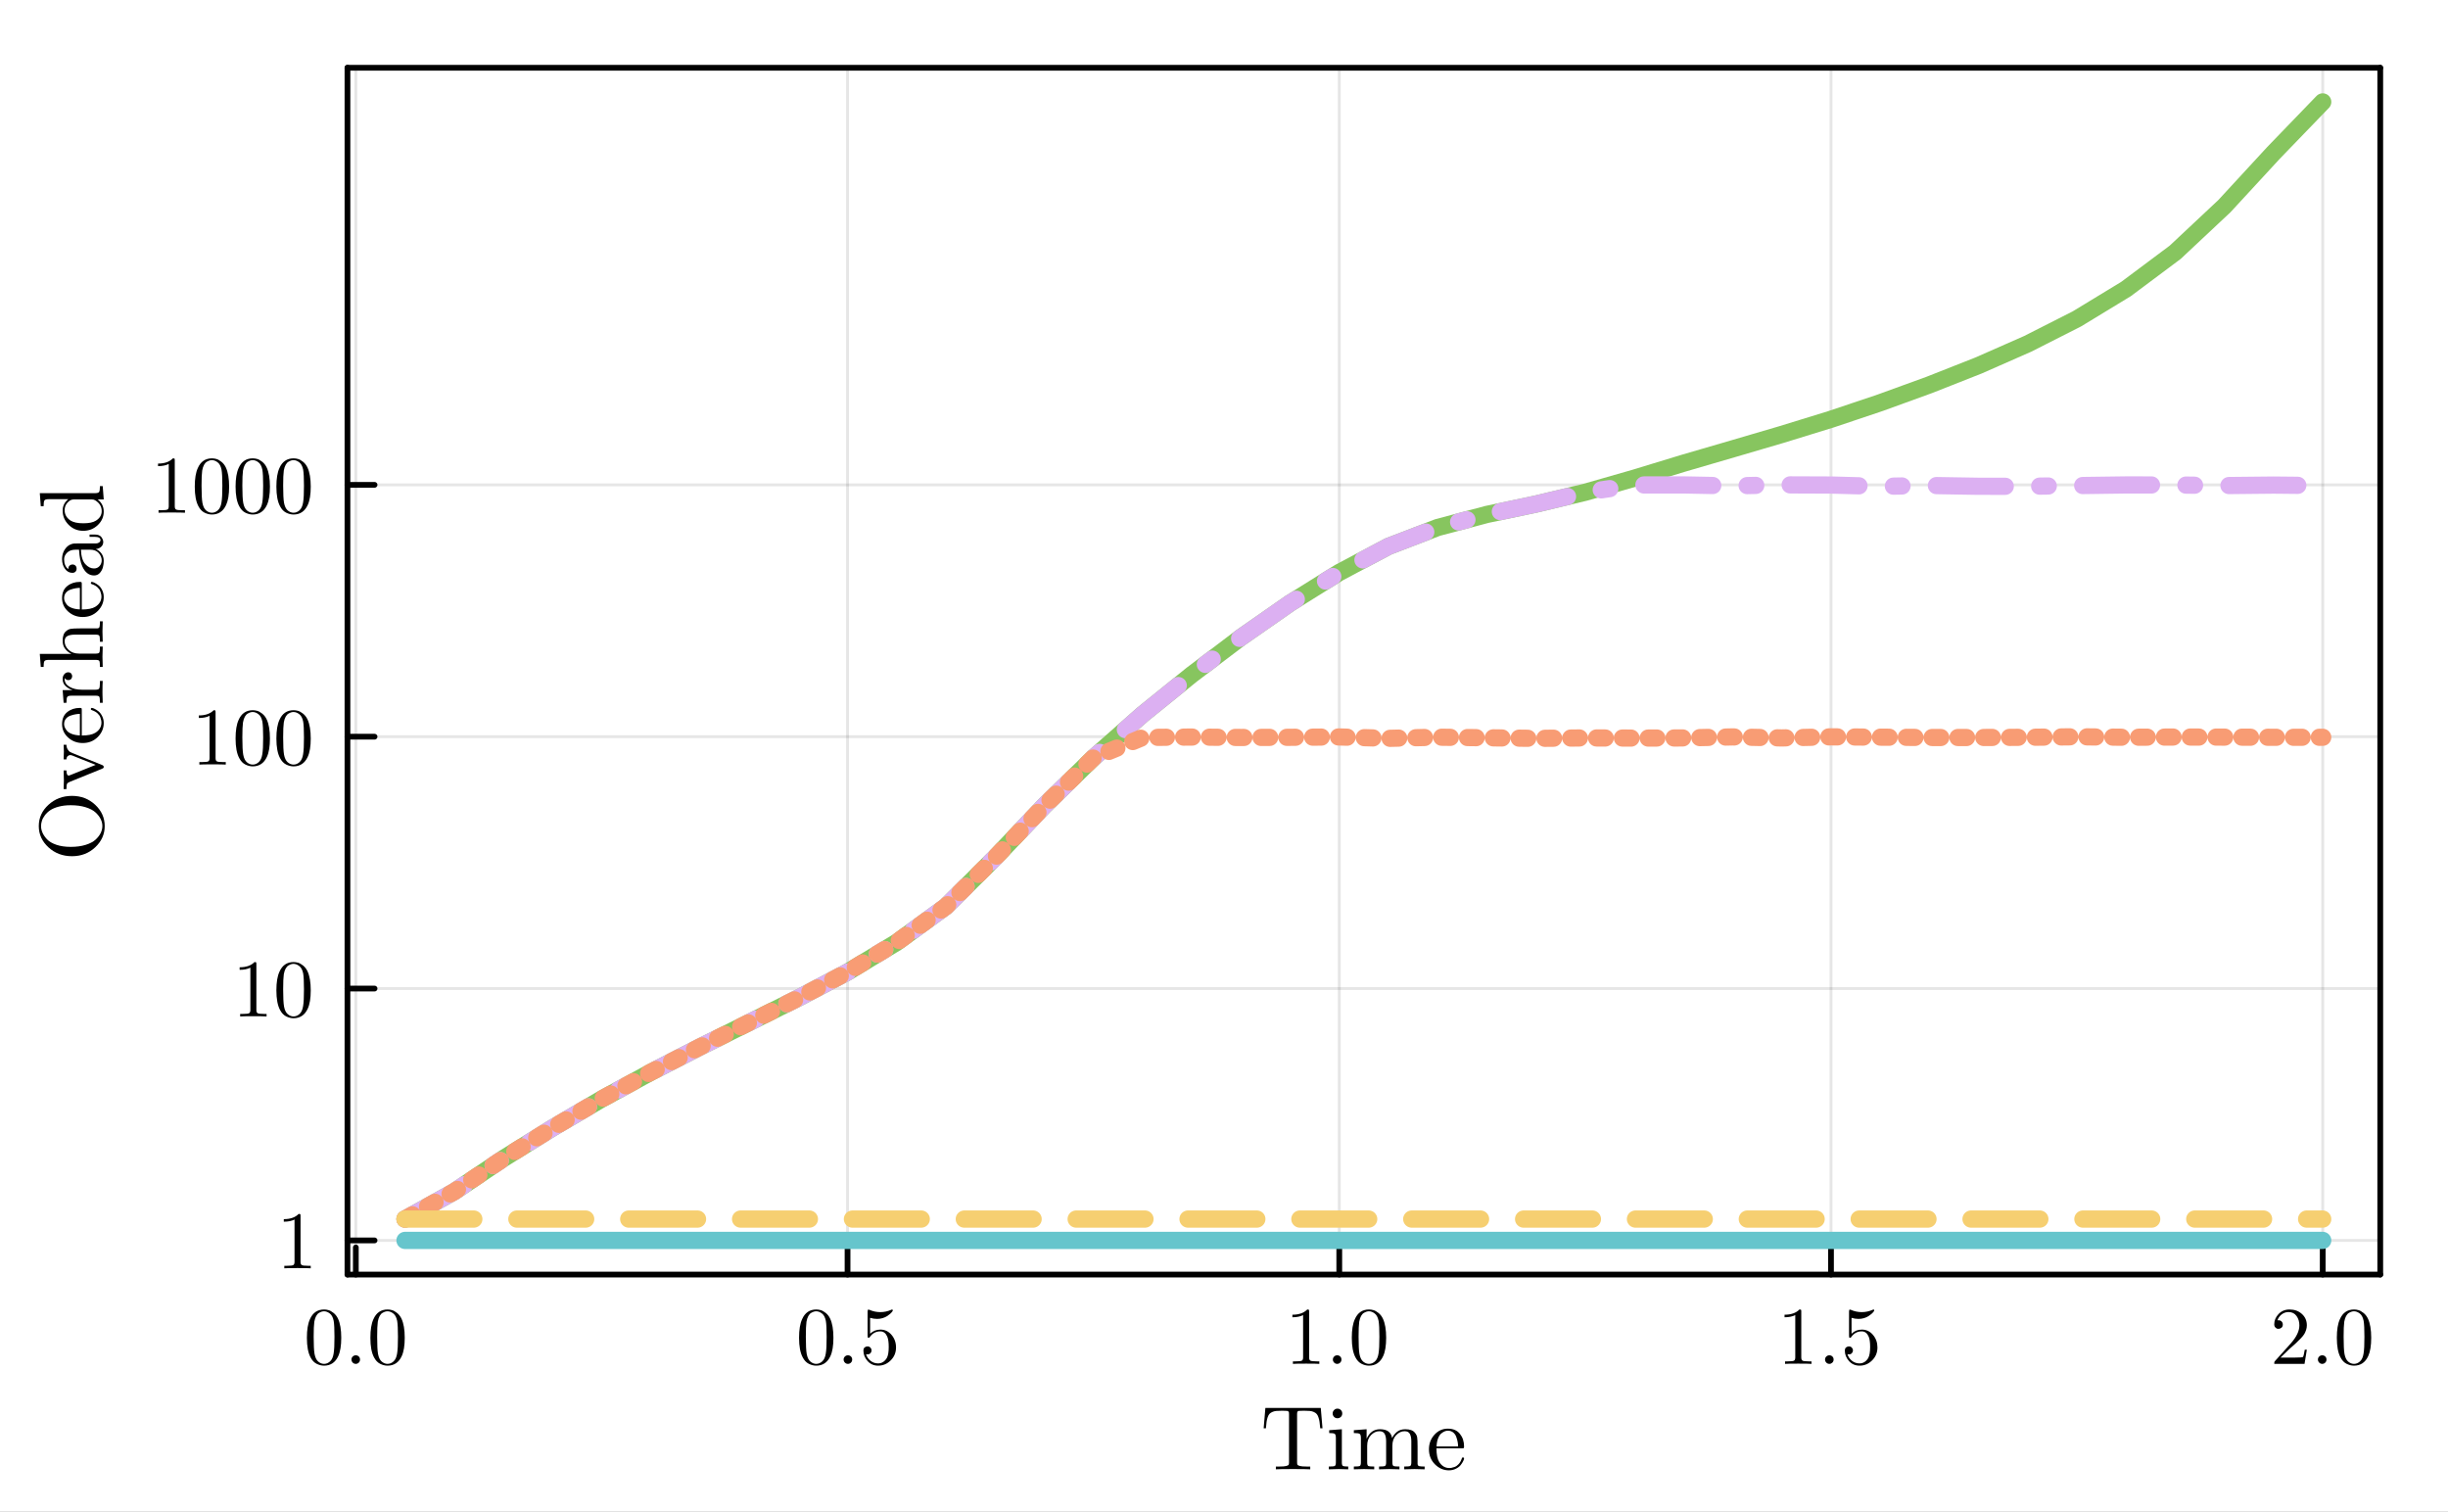 <?xml version="1.0" encoding="utf-8"?>
<svg xmlns="http://www.w3.org/2000/svg" xmlns:xlink="http://www.w3.org/1999/xlink" width="426.75" height="263.5" viewBox="0 0 1707 1054">
<rect x="0" y="0" width="1707" height="1054" fill="#808080" stroke="none"/>
<defs>
  <clipPath id="clip160">
    <rect x="0" y="0" width="1707" height="1054"/>
  </clipPath>
</defs>
<path clip-path="url(#clip160)" d="M0 1054 L1707 1054 L1707 0 L0 0  Z" fill="#ffffff" fill-rule="evenodd" fill-opacity="1"/>
<defs>
  <clipPath id="clip161">
    <rect x="341" y="0" width="1196" height="1054"/>
  </clipPath>
</defs>
<path clip-path="url(#clip160)" d="M242.285 888.691 L1659.76 888.691 L1659.76 47.253 L242.285 47.253  Z" fill="#ffffff" fill-rule="evenodd" fill-opacity="1"/>
<defs>
  <clipPath id="clip162">
    <rect x="242" y="47" width="1418" height="842"/>
  </clipPath>
</defs>
<polyline clip-path="url(#clip162)" style="stroke:#000000; stroke-linecap:round; stroke-linejoin:round; stroke-width:2; stroke-opacity:0.1; fill:none" points="248.114,888.691 248.114,47.253 "/>
<polyline clip-path="url(#clip162)" style="stroke:#000000; stroke-linecap:round; stroke-linejoin:round; stroke-width:2; stroke-opacity:0.1; fill:none" points="590.996,888.691 590.996,47.253 "/>
<polyline clip-path="url(#clip162)" style="stroke:#000000; stroke-linecap:round; stroke-linejoin:round; stroke-width:2; stroke-opacity:0.1; fill:none" points="933.878,888.691 933.878,47.253 "/>
<polyline clip-path="url(#clip162)" style="stroke:#000000; stroke-linecap:round; stroke-linejoin:round; stroke-width:2; stroke-opacity:0.1; fill:none" points="1276.76,888.691 1276.76,47.253 "/>
<polyline clip-path="url(#clip162)" style="stroke:#000000; stroke-linecap:round; stroke-linejoin:round; stroke-width:2; stroke-opacity:0.1; fill:none" points="1619.64,888.691 1619.64,47.253 "/>
<polyline clip-path="url(#clip160)" style="stroke:#000000; stroke-linecap:round; stroke-linejoin:round; stroke-width:4.001; stroke-opacity:1; fill:none" points="242.285,888.691 1659.76,888.691 "/>
<polyline clip-path="url(#clip160)" style="stroke:#000000; stroke-linecap:round; stroke-linejoin:round; stroke-width:4.001; stroke-opacity:1; fill:none" points="242.285,47.253 1659.76,47.253 "/>
<polyline clip-path="url(#clip160)" style="stroke:#000000; stroke-linecap:round; stroke-linejoin:round; stroke-width:4.001; stroke-opacity:1; fill:none" points="248.114,888.691 248.114,869.79 "/>
<polyline clip-path="url(#clip160)" style="stroke:#000000; stroke-linecap:round; stroke-linejoin:round; stroke-width:4.001; stroke-opacity:1; fill:none" points="590.996,888.691 590.996,869.79 "/>
<polyline clip-path="url(#clip160)" style="stroke:#000000; stroke-linecap:round; stroke-linejoin:round; stroke-width:4.001; stroke-opacity:1; fill:none" points="933.878,888.691 933.878,869.79 "/>
<polyline clip-path="url(#clip160)" style="stroke:#000000; stroke-linecap:round; stroke-linejoin:round; stroke-width:4.001; stroke-opacity:1; fill:none" points="1276.76,888.691 1276.76,869.79 "/>
<polyline clip-path="url(#clip160)" style="stroke:#000000; stroke-linecap:round; stroke-linejoin:round; stroke-width:4.001; stroke-opacity:1; fill:none" points="1619.64,888.691 1619.64,869.79 "/>
<path clip-path="url(#clip160)" d="M214.003 932.753 Q214.003 924.387 216.115 919.828 Q219.061 913.046 226.008 913.046 Q227.48 913.046 229.009 913.463 Q230.565 913.852 232.51 915.381 Q234.483 916.91 235.678 919.411 Q237.957 924.248 237.957 932.753 Q237.957 941.065 235.845 945.595 Q232.76 952.211 225.952 952.211 Q223.396 952.211 220.783 950.905 Q218.199 949.598 216.56 946.457 Q214.003 941.76 214.003 932.753 M218.727 932.059 Q218.727 940.648 219.338 944.067 Q220.033 947.764 221.923 949.376 Q223.84 950.96 225.952 950.96 Q228.231 950.96 230.12 949.265 Q232.038 947.541 232.621 943.844 Q233.261 940.203 233.233 932.059 Q233.233 924.137 232.677 920.968 Q231.927 917.271 229.926 915.798 Q227.953 914.297 225.952 914.297 Q225.202 914.297 224.396 914.519 Q223.618 914.741 222.479 915.381 Q221.339 916.02 220.45 917.604 Q219.589 919.189 219.172 921.579 Q218.727 924.665 218.727 932.059 Z" fill="#000000" fill-rule="evenodd" fill-opacity="1" /><path clip-path="url(#clip160)" d="M245.932 950.043 Q245.071 949.126 245.071 947.93 Q245.071 946.735 245.932 945.873 Q246.794 944.984 248.1 944.984 Q249.35 944.984 250.184 945.818 Q251.045 946.624 251.045 947.958 Q251.045 949.265 250.128 950.126 Q249.239 950.96 248.1 950.96 Q246.794 950.96 245.932 950.043 Z" fill="#000000" fill-rule="evenodd" fill-opacity="1" /><path clip-path="url(#clip160)" d="M258.27 932.753 Q258.27 924.387 260.382 919.828 Q263.328 913.046 270.275 913.046 Q271.748 913.046 273.276 913.463 Q274.832 913.852 276.777 915.381 Q278.75 916.91 279.945 919.411 Q282.224 924.248 282.224 932.753 Q282.224 941.065 280.112 945.595 Q277.028 952.211 270.219 952.211 Q267.663 952.211 265.051 950.905 Q262.466 949.598 260.827 946.457 Q258.27 941.76 258.27 932.753 M262.994 932.059 Q262.994 940.648 263.606 944.067 Q264.3 947.764 266.19 949.376 Q268.107 950.96 270.219 950.96 Q272.498 950.96 274.388 949.265 Q276.305 947.541 276.889 943.844 Q277.528 940.203 277.5 932.059 Q277.5 924.137 276.944 920.968 Q276.194 917.271 274.193 915.798 Q272.22 914.297 270.219 914.297 Q269.469 914.297 268.663 914.519 Q267.885 914.741 266.746 915.381 Q265.606 916.02 264.717 917.604 Q263.856 919.189 263.439 921.579 Q262.994 924.665 262.994 932.059 Z" fill="#000000" fill-rule="evenodd" fill-opacity="1" /><path clip-path="url(#clip160)" d="M557.191 932.753 Q557.191 924.387 559.303 919.828 Q562.249 913.046 569.196 913.046 Q570.669 913.046 572.197 913.463 Q573.753 913.852 575.698 915.381 Q577.671 916.91 578.866 919.411 Q581.145 924.248 581.145 932.753 Q581.145 941.065 579.033 945.595 Q575.948 952.211 569.14 952.211 Q566.584 952.211 563.972 950.905 Q561.387 949.598 559.748 946.457 Q557.191 941.76 557.191 932.753 M561.915 932.059 Q561.915 940.648 562.527 944.067 Q563.221 947.764 565.111 949.376 Q567.028 950.96 569.14 950.96 Q571.419 950.96 573.309 949.265 Q575.226 947.541 575.809 943.844 Q576.449 940.203 576.421 932.059 Q576.421 924.137 575.865 920.968 Q575.115 917.271 573.114 915.798 Q571.141 914.297 569.14 914.297 Q568.39 914.297 567.584 914.519 Q566.806 914.741 565.667 915.381 Q564.527 916.02 563.638 917.604 Q562.777 919.189 562.36 921.579 Q561.915 924.665 561.915 932.059 Z" fill="#000000" fill-rule="evenodd" fill-opacity="1" /><path clip-path="url(#clip160)" d="M589.12 950.043 Q588.259 949.126 588.259 947.93 Q588.259 946.735 589.12 945.873 Q589.982 944.984 591.288 944.984 Q592.538 944.984 593.372 945.818 Q594.233 946.624 594.233 947.958 Q594.233 949.265 593.316 950.126 Q592.427 950.96 591.288 950.96 Q589.982 950.96 589.12 950.043 Z" fill="#000000" fill-rule="evenodd" fill-opacity="1" /><path clip-path="url(#clip160)" d="M602.07 941.787 Q602.07 940.092 602.987 939.452 Q603.904 938.785 604.876 938.785 Q606.182 938.785 606.933 939.619 Q607.711 940.425 607.711 941.565 Q607.711 942.705 606.933 943.538 Q606.182 944.345 604.876 944.345 Q604.237 944.345 603.904 944.233 Q604.654 946.846 606.933 948.736 Q609.239 950.627 612.268 950.627 Q616.075 950.627 618.354 946.93 Q619.715 944.539 619.715 939.119 Q619.715 934.338 618.687 931.947 Q617.103 928.306 613.852 928.306 Q609.239 928.306 606.516 932.281 Q606.182 932.781 605.793 932.809 Q605.238 932.809 605.099 932.503 Q604.988 932.17 604.988 931.308 L604.988 914.463 Q604.988 913.101 605.543 913.101 Q605.766 913.101 606.238 913.268 Q609.823 914.853 613.796 914.88 Q617.881 914.88 621.55 913.213 Q621.827 913.046 621.994 913.046 Q622.55 913.046 622.578 913.685 Q622.578 913.908 622.105 914.575 Q621.661 915.214 620.688 916.076 Q619.715 916.91 618.465 917.716 Q617.214 918.522 615.38 919.078 Q613.574 919.606 611.573 919.606 Q609.184 919.606 606.738 918.855 L606.738 929.946 Q609.684 927.055 613.963 927.055 Q618.521 927.055 621.661 930.724 Q624.801 934.393 624.801 939.508 Q624.801 944.873 621.077 948.542 Q617.381 952.211 612.379 952.211 Q607.822 952.211 604.932 948.959 Q602.07 945.707 602.07 941.787 Z" fill="#000000" fill-rule="evenodd" fill-opacity="1" /><path clip-path="url(#clip160)" d="M901.185 918.466 L901.185 916.687 Q908.021 916.687 911.55 913.046 Q912.523 913.046 912.69 913.268 Q912.856 913.491 912.856 914.519 L912.856 946.457 Q912.856 948.153 913.69 948.681 Q914.524 949.209 918.164 949.209 L919.97 949.209 L919.97 950.96 Q917.969 950.793 910.744 950.793 Q903.519 950.793 901.546 950.96 L901.546 949.209 L903.353 949.209 Q906.937 949.209 907.799 948.709 Q908.66 948.18 908.66 946.457 L908.66 916.965 Q905.687 918.466 901.185 918.466 Z" fill="#000000" fill-rule="evenodd" fill-opacity="1" /><path clip-path="url(#clip160)" d="M930.28 950.043 Q929.418 949.126 929.418 947.93 Q929.418 946.735 930.28 945.873 Q931.141 944.984 932.447 944.984 Q933.698 944.984 934.531 945.818 Q935.393 946.624 935.393 947.958 Q935.393 949.265 934.476 950.126 Q933.587 950.96 932.447 950.96 Q931.141 950.96 930.28 950.043 Z" fill="#000000" fill-rule="evenodd" fill-opacity="1" /><path clip-path="url(#clip160)" d="M942.618 932.753 Q942.618 924.387 944.73 919.828 Q947.675 913.046 954.623 913.046 Q956.095 913.046 957.624 913.463 Q959.18 913.852 961.125 915.381 Q963.098 916.91 964.293 919.411 Q966.572 924.248 966.572 932.753 Q966.572 941.065 964.46 945.595 Q961.375 952.211 954.567 952.211 Q952.01 952.211 949.398 950.905 Q946.814 949.598 945.174 946.457 Q942.618 941.76 942.618 932.753 M947.342 932.059 Q947.342 940.648 947.953 944.067 Q948.648 947.764 950.538 949.376 Q952.455 950.96 954.567 950.96 Q956.846 950.96 958.735 949.265 Q960.653 947.541 961.236 943.844 Q961.875 940.203 961.848 932.059 Q961.848 924.137 961.292 920.968 Q960.542 917.271 958.541 915.798 Q956.568 914.297 954.567 914.297 Q953.817 914.297 953.011 914.519 Q952.233 914.741 951.093 915.381 Q949.954 916.02 949.065 917.604 Q948.203 919.189 947.787 921.579 Q947.342 924.665 947.342 932.059 Z" fill="#000000" fill-rule="evenodd" fill-opacity="1" /><path clip-path="url(#clip160)" d="M1244.37 918.466 L1244.37 916.687 Q1251.21 916.687 1254.74 913.046 Q1255.71 913.046 1255.88 913.268 Q1256.04 913.491 1256.04 914.519 L1256.04 946.457 Q1256.04 948.153 1256.88 948.681 Q1257.71 949.209 1261.35 949.209 L1263.16 949.209 L1263.16 950.96 Q1261.16 950.793 1253.93 950.793 Q1246.71 950.793 1244.73 950.96 L1244.73 949.209 L1246.54 949.209 Q1250.13 949.209 1250.99 948.709 Q1251.85 948.18 1251.85 946.457 L1251.85 916.965 Q1248.87 918.466 1244.37 918.466 Z" fill="#000000" fill-rule="evenodd" fill-opacity="1" /><path clip-path="url(#clip160)" d="M1273.47 950.043 Q1272.61 949.126 1272.61 947.93 Q1272.61 946.735 1273.47 945.873 Q1274.33 944.984 1275.64 944.984 Q1276.89 944.984 1277.72 945.818 Q1278.58 946.624 1278.58 947.958 Q1278.58 949.265 1277.66 950.126 Q1276.77 950.96 1275.64 950.96 Q1274.33 950.96 1273.47 950.043 Z" fill="#000000" fill-rule="evenodd" fill-opacity="1" /><path clip-path="url(#clip160)" d="M1286.42 941.787 Q1286.42 940.092 1287.33 939.452 Q1288.25 938.785 1289.22 938.785 Q1290.53 938.785 1291.28 939.619 Q1292.06 940.425 1292.06 941.565 Q1292.06 942.705 1291.28 943.538 Q1290.53 944.345 1289.22 944.345 Q1288.58 944.345 1288.25 944.233 Q1289 946.846 1291.28 948.736 Q1293.59 950.627 1296.62 950.627 Q1300.42 950.627 1302.7 946.93 Q1304.06 944.539 1304.06 939.119 Q1304.06 934.338 1303.03 931.947 Q1301.45 928.306 1298.2 928.306 Q1293.59 928.306 1290.86 932.281 Q1290.53 932.781 1290.14 932.809 Q1289.59 932.809 1289.45 932.503 Q1289.34 932.17 1289.34 931.308 L1289.34 914.463 Q1289.34 913.101 1289.89 913.101 Q1290.11 913.101 1290.59 913.268 Q1294.17 914.853 1298.14 914.88 Q1302.23 914.88 1305.9 913.213 Q1306.18 913.046 1306.34 913.046 Q1306.9 913.046 1306.93 913.685 Q1306.93 913.908 1306.45 914.575 Q1306.01 915.214 1305.04 916.076 Q1304.06 916.91 1302.81 917.716 Q1301.56 918.522 1299.73 919.078 Q1297.92 919.606 1295.92 919.606 Q1293.53 919.606 1291.09 918.855 L1291.09 929.946 Q1294.03 927.055 1298.31 927.055 Q1302.87 927.055 1306.01 930.724 Q1309.15 934.393 1309.15 939.508 Q1309.15 944.873 1305.42 948.542 Q1301.73 952.211 1296.73 952.211 Q1292.17 952.211 1289.28 948.959 Q1286.42 945.707 1286.42 941.787 Z" fill="#000000" fill-rule="evenodd" fill-opacity="1" /><path clip-path="url(#clip160)" d="M1585.84 950.96 Q1585.84 949.932 1585.92 949.626 Q1586.03 949.32 1586.48 948.848 L1597.4 936.673 Q1603.37 929.946 1603.37 924.081 Q1603.37 920.273 1601.37 917.549 Q1599.4 914.825 1595.76 914.825 Q1593.26 914.825 1591.15 916.354 Q1589.03 917.882 1588.06 920.606 Q1588.23 920.551 1588.81 920.551 Q1590.23 920.551 1591.01 921.44 Q1591.81 922.33 1591.81 923.525 Q1591.81 925.054 1590.81 925.804 Q1589.84 926.527 1588.87 926.527 Q1588.48 926.527 1587.95 926.444 Q1587.45 926.36 1586.64 925.582 Q1585.84 924.776 1585.84 923.358 Q1585.84 919.383 1588.84 916.215 Q1591.87 913.046 1596.48 913.046 Q1601.71 913.046 1605.12 916.159 Q1608.57 919.244 1608.57 924.081 Q1608.57 925.777 1608.04 927.333 Q1607.54 928.862 1606.85 930.057 Q1606.18 931.252 1604.35 933.17 Q1602.51 935.088 1601.04 936.45 Q1599.57 937.812 1596.26 940.703 L1590.23 946.568 L1600.48 946.568 Q1605.48 946.568 1605.87 946.124 Q1606.43 945.317 1607.12 941.065 L1608.57 941.065 L1606.96 950.96 L1585.84 950.96 Z" fill="#000000" fill-rule="evenodd" fill-opacity="1" /><path clip-path="url(#clip160)" d="M1617.16 950.043 Q1616.29 949.126 1616.29 947.93 Q1616.29 946.735 1617.16 945.873 Q1618.02 944.984 1619.32 944.984 Q1620.57 944.984 1621.41 945.818 Q1622.27 946.624 1622.27 947.958 Q1622.27 949.265 1621.35 950.126 Q1620.46 950.96 1619.32 950.96 Q1618.02 950.96 1617.16 950.043 Z" fill="#000000" fill-rule="evenodd" fill-opacity="1" /><path clip-path="url(#clip160)" d="M1629.49 932.753 Q1629.49 924.387 1631.61 919.828 Q1634.55 913.046 1641.5 913.046 Q1642.97 913.046 1644.5 913.463 Q1646.06 913.852 1648 915.381 Q1649.97 916.91 1651.17 919.411 Q1653.45 924.248 1653.45 932.753 Q1653.45 941.065 1651.34 945.595 Q1648.25 952.211 1641.44 952.211 Q1638.89 952.211 1636.27 950.905 Q1633.69 949.598 1632.05 946.457 Q1629.49 941.76 1629.49 932.753 M1634.22 932.059 Q1634.22 940.648 1634.83 944.067 Q1635.52 947.764 1637.41 949.376 Q1639.33 950.96 1641.44 950.96 Q1643.72 950.96 1645.61 949.265 Q1647.53 947.541 1648.11 943.844 Q1648.75 940.203 1648.72 932.059 Q1648.72 924.137 1648.17 920.968 Q1647.42 917.271 1645.42 915.798 Q1643.44 914.297 1641.44 914.297 Q1640.69 914.297 1639.89 914.519 Q1639.11 914.741 1637.97 915.381 Q1636.83 916.02 1635.94 917.604 Q1635.08 919.189 1634.66 921.579 Q1634.22 924.665 1634.22 932.059 Z" fill="#000000" fill-rule="evenodd" fill-opacity="1" /><path clip-path="url(#clip160)" d="M881.15 995.884 L882.354 981.677 L920.98 981.677 L922.184 995.884 L920.609 995.884 Q920.362 993.043 920.115 991.406 Q919.899 989.769 919.344 988.225 Q918.819 986.65 918.139 985.909 Q917.491 985.136 916.225 984.55 Q914.959 983.932 913.323 983.778 Q911.686 983.623 909.216 983.623 Q906.314 983.623 905.604 983.747 Q904.832 983.932 904.646 984.488 Q904.461 985.013 904.461 986.156 L904.461 1019.48 Q904.461 1020.75 904.708 1021.27 Q904.986 1021.77 906.437 1022.17 Q907.888 1022.54 911.1 1022.54 L913.631 1022.54 L913.631 1024.48 Q911.038 1024.3 901.621 1024.3 Q892.265 1024.3 889.671 1024.48 L889.671 1022.54 L892.203 1022.54 Q895.414 1022.54 896.866 1022.17 Q898.348 1021.77 898.595 1021.27 Q898.842 1020.75 898.842 1019.48 L898.842 986.156 Q898.842 985.26 898.78 984.889 Q898.718 984.519 898.44 984.21 Q898.162 983.87 897.514 983.747 Q896.897 983.623 894.118 983.623 Q891.648 983.623 889.98 983.778 Q888.344 983.932 887.078 984.55 Q885.812 985.136 885.133 985.909 Q884.484 986.65 883.929 988.225 Q883.404 989.769 883.187 991.406 Q882.971 993.043 882.724 995.884 L881.15 995.884 Z" fill="#000000" fill-rule="evenodd" fill-opacity="1" /><path clip-path="url(#clip160)" d="M926.599 1024.48 L926.599 1022.54 Q929.965 1022.54 930.737 1022.14 Q931.509 1021.7 931.509 1019.67 L931.509 1002.65 Q931.509 1000.3 930.706 999.745 Q929.934 999.189 926.846 999.189 L926.846 997.212 L935.677 996.533 L935.677 1019.73 Q935.677 1021.61 936.356 1022.07 Q937.036 1022.54 940.123 1022.54 L940.123 1024.48 Q933.67 1024.3 933.547 1024.3 Q932.682 1024.3 926.599 1024.48 M929.255 985.507 Q929.255 984.241 930.212 983.222 Q931.2 982.172 932.589 982.172 Q933.979 982.172 934.967 983.129 Q935.955 984.056 935.955 985.538 Q935.955 986.99 934.967 987.947 Q933.979 988.874 932.589 988.874 Q931.138 988.874 930.181 987.854 Q929.255 986.835 929.255 985.507 Z" fill="#000000" fill-rule="evenodd" fill-opacity="1" /><path clip-path="url(#clip160)" d="M944.044 1024.48 L944.044 1022.54 Q947.41 1022.54 948.182 1022.14 Q948.954 1021.7 948.954 1019.67 L948.954 1002.71 Q948.954 1000.36 948.12 999.776 Q947.317 999.189 944.044 999.189 L944.044 997.212 L952.937 996.533 L952.937 1003.17 Q955.901 996.533 962.292 996.533 Q969.703 996.533 970.722 1002.71 Q971.802 1000.3 974.056 998.417 Q976.341 996.533 979.892 996.533 Q984.647 996.533 986.53 998.88 Q987.92 1000.46 988.197 1002.22 Q988.475 1003.98 988.475 1008.55 L988.475 1020.62 Q988.537 1021.95 989.556 1022.26 Q990.575 1022.54 993.416 1022.54 L993.416 1024.48 Q986.962 1024.3 986.345 1024.3 Q985.851 1024.3 979.182 1024.48 L979.182 1022.54 Q982.547 1022.54 983.319 1022.14 Q984.122 1021.7 984.122 1019.67 L984.122 1004.93 Q984.122 1001.72 983.134 999.838 Q982.146 997.923 979.429 997.923 Q976.156 997.923 973.531 1000.67 Q970.907 1003.42 970.907 1008.05 L970.907 1019.67 Q970.907 1021.7 971.679 1022.14 Q972.481 1022.54 975.847 1022.54 L975.847 1024.48 Q969.394 1024.3 968.745 1024.3 Q968.251 1024.3 961.613 1024.48 L961.613 1022.54 Q964.979 1022.54 965.75 1022.14 Q966.553 1021.7 966.553 1019.67 L966.553 1004.93 Q966.553 1001.72 965.565 999.838 Q964.577 997.923 961.86 997.923 Q958.587 997.923 955.963 1000.67 Q953.338 1003.42 953.338 1008.05 L953.338 1019.67 Q953.338 1021.7 954.11 1022.14 Q954.913 1022.54 958.248 1022.54 L958.248 1024.48 Q951.794 1024.3 951.177 1024.3 Q950.683 1024.3 944.044 1024.48 Z" fill="#000000" fill-rule="evenodd" fill-opacity="1" /><path clip-path="url(#clip160)" d="M996.411 1010.55 Q996.411 1004.59 1000.24 1000.36 Q1004.07 996.131 1009.56 996.131 Q1015.12 996.131 1017.99 999.745 Q1020.9 1003.36 1020.9 1008.55 Q1020.9 1009.5 1020.65 1009.69 Q1020.4 1009.88 1019.32 1009.88 L1001.66 1009.88 Q1001.66 1016.33 1003.57 1019.36 Q1006.23 1023.59 1010.71 1023.59 Q1011.32 1023.59 1012.06 1023.46 Q1012.81 1023.34 1014.32 1022.82 Q1015.83 1022.26 1017.16 1020.81 Q1018.49 1019.36 1019.26 1017.07 Q1019.44 1016.18 1020.06 1016.21 Q1020.9 1016.21 1020.9 1016.95 Q1020.9 1017.5 1020.28 1018.77 Q1019.69 1020.01 1018.55 1021.49 Q1017.41 1022.97 1015.18 1024.08 Q1012.99 1025.19 1010.34 1025.19 Q1004.78 1025.19 1000.58 1020.99 Q996.411 1016.76 996.411 1010.55 M1001.72 1008.55 L1016.73 1008.55 Q1016.73 1007.22 1016.48 1005.74 Q1016.26 1004.25 1015.58 1002.22 Q1014.94 1000.15 1013.39 998.849 Q1011.85 997.552 1009.56 997.552 Q1008.54 997.552 1007.43 997.985 Q1006.35 998.417 1005.02 999.467 Q1003.7 1000.52 1002.77 1002.9 Q1001.84 1005.27 1001.72 1008.55 Z" fill="#000000" fill-rule="evenodd" fill-opacity="1" /><polyline clip-path="url(#clip162)" style="stroke:#000000; stroke-linecap:round; stroke-linejoin:round; stroke-width:2; stroke-opacity:0.1; fill:none" points="242.285,864.877 1659.76,864.877 "/>
<polyline clip-path="url(#clip162)" style="stroke:#000000; stroke-linecap:round; stroke-linejoin:round; stroke-width:2; stroke-opacity:0.1; fill:none" points="242.285,689.271 1659.76,689.271 "/>
<polyline clip-path="url(#clip162)" style="stroke:#000000; stroke-linecap:round; stroke-linejoin:round; stroke-width:2; stroke-opacity:0.1; fill:none" points="242.285,513.665 1659.76,513.665 "/>
<polyline clip-path="url(#clip162)" style="stroke:#000000; stroke-linecap:round; stroke-linejoin:round; stroke-width:2; stroke-opacity:0.1; fill:none" points="242.285,338.059 1659.76,338.059 "/>
<polyline clip-path="url(#clip160)" style="stroke:#000000; stroke-linecap:round; stroke-linejoin:round; stroke-width:4.001; stroke-opacity:1; fill:none" points="242.285,888.691 242.285,47.253 "/>
<polyline clip-path="url(#clip160)" style="stroke:#000000; stroke-linecap:round; stroke-linejoin:round; stroke-width:4.001; stroke-opacity:1; fill:none" points="1659.76,888.691 1659.76,47.253 "/>
<polyline clip-path="url(#clip160)" style="stroke:#000000; stroke-linecap:round; stroke-linejoin:round; stroke-width:4.001; stroke-opacity:1; fill:none" points="242.285,864.877 261.18,864.877 "/>
<polyline clip-path="url(#clip160)" style="stroke:#000000; stroke-linecap:round; stroke-linejoin:round; stroke-width:4.001; stroke-opacity:1; fill:none" points="242.285,689.271 261.18,689.271 "/>
<polyline clip-path="url(#clip160)" style="stroke:#000000; stroke-linecap:round; stroke-linejoin:round; stroke-width:4.001; stroke-opacity:1; fill:none" points="242.285,513.665 261.18,513.665 "/>
<polyline clip-path="url(#clip160)" style="stroke:#000000; stroke-linecap:round; stroke-linejoin:round; stroke-width:4.001; stroke-opacity:1; fill:none" points="242.285,338.059 261.18,338.059 "/>
<path clip-path="url(#clip160)" d="M197.894 851.827 L197.894 850.048 Q204.73 850.048 208.26 846.406 Q209.232 846.406 209.399 846.629 Q209.566 846.851 209.566 847.88 L209.566 879.818 Q209.566 881.513 210.399 882.041 Q211.233 882.569 214.873 882.569 L216.68 882.569 L216.68 884.321 Q214.679 884.154 207.454 884.154 Q200.229 884.154 198.256 884.321 L198.256 882.569 L200.062 882.569 Q203.647 882.569 204.508 882.069 Q205.37 881.541 205.37 879.818 L205.37 850.326 Q202.396 851.827 197.894 851.827 Z" fill="#000000" fill-rule="evenodd" fill-opacity="1" /><path clip-path="url(#clip160)" d="M167.105 676.22 L167.105 674.442 Q173.941 674.442 177.47 670.8 Q178.442 670.8 178.609 671.023 Q178.776 671.245 178.776 672.273 L178.776 704.211 Q178.776 705.907 179.61 706.435 Q180.443 706.963 184.084 706.963 L185.89 706.963 L185.89 708.714 Q183.889 708.548 176.664 708.548 Q169.439 708.548 167.466 708.714 L167.466 706.963 L169.272 706.963 Q172.857 706.963 173.718 706.463 Q174.58 705.935 174.58 704.211 L174.58 674.719 Q171.606 676.22 167.105 676.22 Z" fill="#000000" fill-rule="evenodd" fill-opacity="1" /><path clip-path="url(#clip160)" d="M192.726 690.508 Q192.726 682.141 194.838 677.583 Q197.783 670.8 204.73 670.8 Q206.203 670.8 207.732 671.217 Q209.288 671.606 211.233 673.135 Q213.206 674.664 214.401 677.166 Q216.68 682.002 216.68 690.508 Q216.68 698.819 214.568 703.35 Q211.483 709.965 204.675 709.965 Q202.118 709.965 199.506 708.659 Q196.922 707.352 195.282 704.211 Q192.726 699.514 192.726 690.508 M197.45 689.813 Q197.45 698.402 198.061 701.821 Q198.756 705.518 200.646 707.13 Q202.563 708.714 204.675 708.714 Q206.954 708.714 208.843 707.019 Q210.761 705.296 211.344 701.599 Q211.983 697.957 211.955 689.813 Q211.955 681.891 211.4 678.722 Q210.649 675.025 208.649 673.552 Q206.676 672.051 204.675 672.051 Q203.925 672.051 203.119 672.273 Q202.341 672.496 201.201 673.135 Q200.062 673.774 199.173 675.359 Q198.311 676.943 197.894 679.334 Q197.45 682.419 197.45 689.813 Z" fill="#000000" fill-rule="evenodd" fill-opacity="1" /><path clip-path="url(#clip160)" d="M138.649 500.614 L138.649 498.835 Q145.485 498.835 149.014 495.194 Q149.987 495.194 150.154 495.416 Q150.32 495.639 150.32 496.667 L150.32 528.605 Q150.32 530.301 151.154 530.829 Q151.988 531.357 155.628 531.357 L157.434 531.357 L157.434 533.108 Q155.433 532.942 148.208 532.942 Q140.983 532.942 139.01 533.108 L139.01 531.357 L140.817 531.357 Q144.401 531.357 145.263 530.857 Q146.124 530.329 146.124 528.605 L146.124 499.113 Q143.151 500.614 138.649 500.614 Z" fill="#000000" fill-rule="evenodd" fill-opacity="1" /><path clip-path="url(#clip160)" d="M164.27 514.902 Q164.27 506.535 166.382 501.976 Q169.328 495.194 176.275 495.194 Q177.748 495.194 179.276 495.611 Q180.832 496 182.777 497.529 Q184.75 499.058 185.945 501.559 Q188.224 506.396 188.224 514.902 Q188.224 523.213 186.112 527.744 Q183.028 534.359 176.219 534.359 Q173.663 534.359 171.051 533.053 Q168.466 531.746 166.827 528.605 Q164.27 523.908 164.27 514.902 M168.994 514.207 Q168.994 522.796 169.606 526.215 Q170.3 529.912 172.19 531.524 Q174.107 533.108 176.219 533.108 Q178.498 533.108 180.388 531.413 Q182.305 529.689 182.889 525.992 Q183.528 522.351 183.5 514.207 Q183.5 506.285 182.944 503.116 Q182.194 499.419 180.193 497.946 Q178.22 496.445 176.219 496.445 Q175.469 496.445 174.663 496.667 Q173.885 496.89 172.746 497.529 Q171.606 498.168 170.717 499.753 Q169.856 501.337 169.439 503.728 Q168.994 506.813 168.994 514.207 Z" fill="#000000" fill-rule="evenodd" fill-opacity="1" /><path clip-path="url(#clip160)" d="M192.726 514.902 Q192.726 506.535 194.838 501.976 Q197.783 495.194 204.73 495.194 Q206.203 495.194 207.732 495.611 Q209.288 496 211.233 497.529 Q213.206 499.058 214.401 501.559 Q216.68 506.396 216.68 514.902 Q216.68 523.213 214.568 527.744 Q211.483 534.359 204.675 534.359 Q202.118 534.359 199.506 533.053 Q196.922 531.746 195.282 528.605 Q192.726 523.908 192.726 514.902 M197.45 514.207 Q197.45 522.796 198.061 526.215 Q198.756 529.912 200.646 531.524 Q202.563 533.108 204.675 533.108 Q206.954 533.108 208.843 531.413 Q210.761 529.689 211.344 525.992 Q211.983 522.351 211.955 514.207 Q211.955 506.285 211.4 503.116 Q210.649 499.419 208.649 497.946 Q206.676 496.445 204.675 496.445 Q203.925 496.445 203.119 496.667 Q202.341 496.89 201.201 497.529 Q200.062 498.168 199.173 499.753 Q198.311 501.337 197.894 503.728 Q197.45 506.813 197.45 514.207 Z" fill="#000000" fill-rule="evenodd" fill-opacity="1" /><path clip-path="url(#clip160)" d="M110.194 325.008 L110.194 323.229 Q117.03 323.229 120.559 319.588 Q121.531 319.588 121.698 319.81 Q121.865 320.033 121.865 321.061 L121.865 352.999 Q121.865 354.695 122.699 355.223 Q123.532 355.751 127.172 355.751 L128.979 355.751 L128.979 357.502 Q126.978 357.335 119.753 357.335 Q112.528 357.335 110.555 357.502 L110.555 355.751 L112.361 355.751 Q115.946 355.751 116.807 355.251 Q117.669 354.723 117.669 352.999 L117.669 323.507 Q114.695 325.008 110.194 325.008 Z" fill="#000000" fill-rule="evenodd" fill-opacity="1" /><path clip-path="url(#clip160)" d="M135.815 339.296 Q135.815 330.929 137.927 326.37 Q140.872 319.588 147.819 319.588 Q149.292 319.588 150.821 320.005 Q152.377 320.394 154.322 321.923 Q156.295 323.452 157.49 325.953 Q159.768 330.79 159.768 339.296 Q159.768 347.607 157.657 352.138 Q154.572 358.753 147.764 358.753 Q145.207 358.753 142.595 357.447 Q140.011 356.14 138.371 352.999 Q135.815 348.302 135.815 339.296 M140.539 338.601 Q140.539 347.19 141.15 350.609 Q141.845 354.306 143.734 355.918 Q145.652 357.502 147.764 357.502 Q150.042 357.502 151.932 355.807 Q153.85 354.083 154.433 350.386 Q155.072 346.745 155.044 338.601 Q155.044 330.679 154.489 327.51 Q153.738 323.813 151.738 322.34 Q149.765 320.839 147.764 320.839 Q147.014 320.839 146.208 321.061 Q145.43 321.284 144.29 321.923 Q143.151 322.562 142.262 324.147 Q141.4 325.731 140.983 328.121 Q140.539 331.207 140.539 338.601 Z" fill="#000000" fill-rule="evenodd" fill-opacity="1" /><path clip-path="url(#clip160)" d="M164.27 339.296 Q164.27 330.929 166.382 326.37 Q169.328 319.588 176.275 319.588 Q177.748 319.588 179.276 320.005 Q180.832 320.394 182.777 321.923 Q184.75 323.452 185.945 325.953 Q188.224 330.79 188.224 339.296 Q188.224 347.607 186.112 352.138 Q183.028 358.753 176.219 358.753 Q173.663 358.753 171.051 357.447 Q168.466 356.14 166.827 352.999 Q164.27 348.302 164.27 339.296 M168.994 338.601 Q168.994 347.19 169.606 350.609 Q170.3 354.306 172.19 355.918 Q174.107 357.502 176.219 357.502 Q178.498 357.502 180.388 355.807 Q182.305 354.083 182.889 350.386 Q183.528 346.745 183.5 338.601 Q183.5 330.679 182.944 327.51 Q182.194 323.813 180.193 322.34 Q178.22 320.839 176.219 320.839 Q175.469 320.839 174.663 321.061 Q173.885 321.284 172.746 321.923 Q171.606 322.562 170.717 324.147 Q169.856 325.731 169.439 328.121 Q168.994 331.207 168.994 338.601 Z" fill="#000000" fill-rule="evenodd" fill-opacity="1" /><path clip-path="url(#clip160)" d="M192.726 339.296 Q192.726 330.929 194.838 326.37 Q197.783 319.588 204.73 319.588 Q206.203 319.588 207.732 320.005 Q209.288 320.394 211.233 321.923 Q213.206 323.452 214.401 325.953 Q216.68 330.79 216.68 339.296 Q216.68 347.607 214.568 352.138 Q211.483 358.753 204.675 358.753 Q202.118 358.753 199.506 357.447 Q196.922 356.14 195.282 352.999 Q192.726 348.302 192.726 339.296 M197.45 338.601 Q197.45 347.19 198.061 350.609 Q198.756 354.306 200.646 355.918 Q202.563 357.502 204.675 357.502 Q206.954 357.502 208.843 355.807 Q210.761 354.083 211.344 350.386 Q211.983 346.745 211.955 338.601 Q211.955 330.679 211.4 327.51 Q210.649 323.813 208.649 322.34 Q206.676 320.839 204.675 320.839 Q203.925 320.839 203.119 321.061 Q202.341 321.284 201.201 321.923 Q200.062 322.562 199.173 324.147 Q198.311 325.731 197.894 328.121 Q197.45 331.207 197.45 338.601 Z" fill="#000000" fill-rule="evenodd" fill-opacity="1" /><path clip-path="url(#clip160)" d="M50.202 596.994 Q40.538 596.994 33.807 590.817 Q27.045 584.609 27.045 575.992 Q27.045 567.313 33.807 561.136 Q40.568 554.928 50.202 554.928 Q59.743 554.928 66.381 561.136 Q73.019 567.344 73.019 575.992 Q73.019 584.516 66.412 590.755 Q59.804 596.994 50.202 596.994 M49.306 590.477 Q55.173 590.477 59.681 589.087 Q64.158 587.697 66.597 585.474 Q69.036 583.219 70.21 580.81 Q71.383 578.401 71.383 575.93 Q71.383 573.521 70.24 571.174 Q69.098 568.796 66.69 566.541 Q64.281 564.287 59.773 562.866 Q55.266 561.445 49.306 561.445 Q44.675 561.445 40.97 562.433 Q37.234 563.422 34.98 564.966 Q32.726 566.51 31.244 568.518 Q29.762 570.494 29.206 572.378 Q28.619 574.232 28.619 575.992 Q28.619 578.216 29.607 580.532 Q30.595 582.848 32.788 585.196 Q34.949 587.512 39.241 588.995 Q43.502 590.477 49.306 590.477 Z" fill="#000000" fill-rule="evenodd" fill-opacity="1" /><path clip-path="url(#clip160)" d="M46.342 550.203 L44.366 550.203 Q44.551 547.362 44.551 544.057 Q44.551 542.852 44.366 537.17 L46.342 537.17 Q46.342 540.783 47.979 540.783 Q48.226 540.783 49.059 540.413 L66.69 533.309 L50.572 526.854 Q49.492 526.483 49.059 526.483 Q47.979 526.483 47.207 527.225 Q46.404 527.935 46.342 529.51 L44.366 529.51 Q44.551 526.298 44.551 524.013 Q44.551 521.418 44.366 519.287 L46.342 519.287 Q46.342 521.171 47.207 522.499 Q48.041 523.827 48.782 524.26 Q49.492 524.661 50.572 525.094 L71.136 533.371 Q72.34 533.865 72.34 534.699 Q72.34 535.255 72.093 535.502 Q71.877 535.718 71.136 536.027 L48.689 545.138 Q47.114 545.756 46.744 546.559 Q46.342 547.362 46.342 550.203 Z" fill="#000000" fill-rule="evenodd" fill-opacity="1" /><path clip-path="url(#clip160)" d="M57.705 518.083 Q51.746 518.083 47.516 514.253 Q43.286 510.423 43.286 504.926 Q43.286 499.367 46.898 496.494 Q50.511 493.591 55.698 493.591 Q56.655 493.591 56.84 493.838 Q57.026 494.085 57.026 495.166 L57.026 512.832 Q63.479 512.832 66.504 510.918 Q70.734 508.261 70.734 503.783 Q70.734 503.165 70.611 502.424 Q70.487 501.683 69.963 500.17 Q69.407 498.656 67.956 497.328 Q66.504 496 64.22 495.228 Q63.324 495.043 63.355 494.425 Q63.355 493.591 64.096 493.591 Q64.652 493.591 65.918 494.209 Q67.153 494.796 68.635 495.938 Q70.117 497.081 71.228 499.305 Q72.34 501.498 72.34 504.154 Q72.34 509.713 68.141 513.913 Q63.911 518.083 57.705 518.083 M55.698 512.771 L55.698 497.761 Q54.37 497.761 52.888 498.008 Q51.406 498.224 49.368 498.903 Q47.3 499.552 46.003 501.096 Q44.706 502.64 44.706 504.926 Q44.706 505.945 45.138 507.057 Q45.57 508.138 46.62 509.466 Q47.67 510.794 50.047 511.721 Q52.425 512.647 55.698 512.771 Z" fill="#000000" fill-rule="evenodd" fill-opacity="1" /><path clip-path="url(#clip160)" d="M71.63 490.008 L69.685 490.008 Q69.685 486.642 69.283 485.87 Q68.851 485.067 66.813 485.067 L49.862 485.067 Q47.516 485.067 46.929 485.901 Q46.342 486.704 46.342 490.008 L44.366 490.008 L43.687 481.206 L50.634 481.206 Q47.917 480.311 45.817 478.427 Q43.687 476.512 43.687 473.423 Q43.687 471.385 44.829 470.088 Q45.972 468.76 47.547 468.76 Q48.936 468.76 49.646 469.624 Q50.325 470.458 50.325 471.477 Q50.325 472.62 49.615 473.423 Q48.874 474.195 47.608 474.195 Q46.836 474.195 46.25 473.856 Q45.632 473.485 45.416 473.207 Q45.2 472.929 45.138 472.744 Q45.076 472.867 45.076 473.423 Q45.076 476.913 48.565 478.921 Q52.023 480.897 56.964 480.897 L66.69 480.897 Q68.511 480.897 69.098 480.156 Q69.685 479.384 69.685 476.079 L69.685 474.751 L71.63 474.751 Q71.445 477.284 71.445 482.781 Q71.445 483.553 71.475 484.758 Q71.506 485.963 71.568 487.538 Q71.63 489.113 71.63 490.008 Z" fill="#000000" fill-rule="evenodd" fill-opacity="1" /><path clip-path="url(#clip160)" d="M71.63 465.023 L69.685 465.023 Q69.685 461.656 69.283 460.884 Q68.851 460.112 66.813 460.112 L33.93 460.112 Q31.584 460.112 30.997 460.946 Q30.41 461.749 30.41 465.023 L28.434 465.023 L27.755 455.942 L49.739 455.942 L49.739 455.881 Q47.454 454.861 45.57 452.576 Q43.687 450.29 43.687 446.77 Q43.687 442.013 46.033 440.129 Q47.608 438.74 49.368 438.462 Q51.128 438.153 55.698 438.153 L67.77 438.153 Q69.098 438.091 69.407 437.072 Q69.685 436.053 69.685 433.211 L71.63 433.211 Q71.445 439.666 71.445 440.315 Q71.445 440.809 71.63 447.449 L69.685 447.449 Q69.685 444.083 69.283 443.31 Q68.851 442.507 66.813 442.507 L52.085 442.507 Q48.874 442.507 46.991 443.496 Q45.076 444.484 45.076 447.202 Q45.076 450.476 47.824 453.101 Q50.572 455.726 55.204 455.726 L66.813 455.726 Q68.851 455.726 69.283 454.954 Q69.685 454.151 69.685 450.816 L71.63 450.816 Q71.445 457.27 71.445 457.888 Q71.445 458.382 71.63 465.023 Z" fill="#000000" fill-rule="evenodd" fill-opacity="1" /><path clip-path="url(#clip160)" d="M57.705 430.215 Q51.746 430.215 47.516 426.386 Q43.286 422.556 43.286 417.058 Q43.286 411.499 46.898 408.627 Q50.511 405.724 55.698 405.724 Q56.655 405.724 56.84 405.971 Q57.026 406.218 57.026 407.299 L57.026 424.965 Q63.479 424.965 66.504 423.05 Q70.734 420.394 70.734 415.916 Q70.734 415.298 70.611 414.557 Q70.487 413.815 69.963 412.302 Q69.407 410.789 67.956 409.461 Q66.504 408.133 64.22 407.36 Q63.324 407.175 63.355 406.557 Q63.355 405.724 64.096 405.724 Q64.652 405.724 65.918 406.341 Q67.153 406.928 68.635 408.071 Q70.117 409.214 71.228 411.437 Q72.34 413.63 72.34 416.286 Q72.34 421.845 68.141 426.046 Q63.911 430.215 57.705 430.215 M55.698 424.903 L55.698 409.893 Q54.37 409.893 52.888 410.14 Q51.406 410.356 49.368 411.036 Q47.3 411.684 46.003 413.229 Q44.706 414.773 44.706 417.058 Q44.706 418.078 45.138 419.189 Q45.57 420.27 46.62 421.598 Q47.67 422.926 50.047 423.853 Q52.425 424.78 55.698 424.903 Z" fill="#000000" fill-rule="evenodd" fill-opacity="1" /><path clip-path="url(#clip160)" d="M65.609 401.245 Q60.237 401.245 57.396 394.914 Q55.574 391.115 55.111 383.27 L52.795 383.27 Q48.874 383.27 46.805 385.34 Q44.706 387.378 44.706 389.972 Q44.706 394.605 47.608 396.829 Q47.67 394.945 48.627 394.265 Q49.553 393.586 50.511 393.586 Q51.776 393.586 52.61 394.389 Q53.413 395.161 53.413 396.489 Q53.413 397.755 52.641 398.589 Q51.838 399.423 50.449 399.423 Q47.361 399.423 45.323 396.643 Q43.286 393.833 43.286 389.849 Q43.286 384.66 46.775 381.201 Q47.855 380.12 49.245 379.595 Q50.634 379.039 51.56 378.977 Q52.456 378.915 54.247 378.915 L66.875 378.915 Q67.246 378.915 67.863 378.792 Q68.481 378.668 69.283 378.112 Q70.055 377.526 70.055 376.568 Q70.055 374.283 66.01 374.314 L62.46 374.314 L62.46 372.708 L66.01 372.708 Q69.376 372.708 70.704 374.499 Q72 376.259 72 377.896 Q72 379.996 70.457 381.325 Q68.913 382.653 66.813 382.838 Q69.222 383.795 70.796 385.988 Q72.34 388.15 72.34 391.115 Q72.34 393.4 71.753 395.562 Q71.198 397.693 69.623 399.485 Q68.017 401.245 65.609 401.245 M65.547 396.365 Q67.894 396.365 69.407 394.698 Q70.92 393.03 70.92 390.683 Q70.92 388.027 68.882 385.648 Q66.813 383.27 62.768 383.27 L56.439 383.27 Q56.686 390.281 59.496 393.339 Q62.274 396.365 65.547 396.365 Z" fill="#000000" fill-rule="evenodd" fill-opacity="1" /><path clip-path="url(#clip160)" d="M58.044 370.113 Q52.023 370.113 47.855 365.913 Q43.687 361.713 43.687 356.03 Q43.687 351.212 47.608 348.061 L33.93 348.061 Q31.584 348.061 30.997 348.895 Q30.41 349.698 30.41 352.972 L28.434 352.972 L27.755 343.861 L66.134 343.861 Q68.481 343.861 69.098 343.058 Q69.685 342.224 69.685 338.95 L71.63 338.95 L72.34 348.247 L68.141 348.247 Q72.309 351.521 72.34 356.709 Q72.34 362.145 68.172 366.129 Q64.004 370.113 58.044 370.113 M58.106 364.863 Q63.973 364.863 66.875 363.041 Q70.92 360.508 70.92 356.4 Q70.92 351.706 66.504 348.926 Q65.424 348.216 64.158 348.247 L51.19 348.247 Q49.924 348.247 48.874 348.926 Q45.076 351.521 45.076 355.752 Q45.076 360.168 49.121 362.917 Q52.147 364.863 58.106 364.863 Z" fill="#000000" fill-rule="evenodd" fill-opacity="1" /><path clip-path="url(#clip162)" d="M282.402 849.976 L316.69 830.89 L350.978 807.808 L385.266 786.448 L419.555 766.304 L453.843 747.596 L488.131 729.966 L522.419 712.923 L556.708 695.849 L590.996 677.776 L625.284 657.051 L659.572 632.065 L693.861 597.982 L728.149 561.848 L762.437 528.362 L796.725 498.125 L831.014 470.392 L865.302 444.441 L899.59 420.534 L933.878 399.156 L968.167 380.965 L1002.45 367.814 L1036.74 358.701 L1071.03 351.456 L1105.32 343.246 L1139.61 333.426 L1173.9 322.974 L1208.18 312.982 L1242.47 302.91 L1276.76 292.344 L1311.05 280.829 L1345.34 268.373 L1379.63 254.846 L1413.91 239.751 L1448.2 222.364 L1482.49 201.513 L1516.78 175.897 L1551.07 143.744 L1585.35 106.57 L1619.64 71.067 L1619.64 71.067 L1585.35 106.57 L1551.07 143.744 L1516.78 175.897 L1482.49 201.513 L1448.2 222.364 L1413.91 239.751 L1379.63 254.846 L1345.34 268.373 L1311.05 280.829 L1276.76 292.344 L1242.47 302.91 L1208.18 312.982 L1173.9 322.974 L1139.61 333.426 L1105.32 343.246 L1071.03 351.456 L1036.74 358.701 L1002.45 367.814 L968.167 380.965 L933.878 399.156 L899.59 420.534 L865.302 444.441 L831.014 470.392 L796.725 498.125 L762.437 528.362 L728.149 561.848 L693.861 597.982 L659.572 632.065 L625.284 657.051 L590.996 677.776 L556.708 695.849 L522.419 712.923 L488.131 729.966 L453.843 747.596 L419.555 766.304 L385.266 786.448 L350.978 807.808 L316.69 830.89 L282.402 849.976  Z" fill="#87c55f" fill-rule="evenodd" fill-opacity="0.5"/>
<polyline clip-path="url(#clip162)" style="stroke:#87c55f; stroke-linecap:round; stroke-linejoin:round; stroke-width:12.002; stroke-opacity:1; fill:none" points="282.402,849.976 316.69,830.89 350.978,807.808 385.266,786.448 419.555,766.304 453.843,747.596 488.131,729.966 522.419,712.923 556.708,695.849 590.996,677.776 625.284,657.051 659.572,632.065 693.861,597.982 728.149,561.848 762.437,528.362 796.725,498.125 831.014,470.392 865.302,444.441 899.59,420.534 933.878,399.156 968.167,380.965 1002.45,367.814 1036.74,358.701 1071.03,351.456 1105.32,343.246 1139.61,333.426 1173.9,322.974 1208.18,312.982 1242.47,302.91 1276.76,292.344 1311.05,280.829 1345.34,268.373 1379.63,254.846 1413.91,239.751 1448.2,222.364 1482.49,201.513 1516.78,175.897 1551.07,143.744 1585.35,106.57 1619.64,71.067 "/>
<path clip-path="url(#clip162)" d="M282.402 849.976 L316.69 830.89 L350.978 807.808 L385.266 786.448 L419.555 766.304 L453.843 747.596 L488.131 729.966 L522.419 712.923 L556.708 695.849 L590.996 677.776 L625.284 657.051 L659.572 632.065 L693.861 597.982 L728.149 561.848 L762.437 528.362 L796.725 498.125 L831.014 470.392 L865.302 444.441 L899.59 420.534 L933.878 399.156 L968.167 380.965 L1002.45 367.814 L1036.74 358.701 L1071.03 351.456 L1105.32 343.246 L1139.61 338.13 L1173.9 338.113 L1208.18 338.785 L1242.47 338.067 L1276.76 338.194 L1311.05 339.133 L1345.34 338.503 L1379.63 339.062 L1413.91 339.07 L1448.2 338.586 L1482.49 338.128 L1516.78 338.157 L1551.07 338.578 L1585.35 338.228 L1619.64 338.561 L1619.64 338.561 L1585.35 338.228 L1551.07 338.578 L1516.78 338.157 L1482.49 338.128 L1448.2 338.586 L1413.91 339.07 L1379.63 339.062 L1345.34 338.503 L1311.05 339.133 L1276.76 338.194 L1242.47 338.067 L1208.18 338.785 L1173.9 338.113 L1139.61 338.13 L1105.32 343.246 L1071.03 351.456 L1036.74 358.701 L1002.45 367.814 L968.167 380.965 L933.878 399.156 L899.59 420.534 L865.302 444.441 L831.014 470.392 L796.725 498.125 L762.437 528.362 L728.149 561.848 L693.861 597.982 L659.572 632.065 L625.284 657.051 L590.996 677.776 L556.708 695.849 L522.419 712.923 L488.131 729.966 L453.843 747.596 L419.555 766.304 L385.266 786.448 L350.978 807.808 L316.69 830.89 L282.402 849.976  Z" fill="#dcb0f2" fill-rule="evenodd" fill-opacity="0.5"/>
<polyline clip-path="url(#clip162)" style="stroke:#dcb0f2; stroke-linecap:round; stroke-linejoin:round; stroke-width:12.002; stroke-opacity:1; fill:none" stroke-dasharray="48, 24, 6, 24" points="282.402,849.976 316.69,830.89 350.978,807.808 385.266,786.448 419.555,766.304 453.843,747.596 488.131,729.966 522.419,712.923 556.708,695.849 590.996,677.776 625.284,657.051 659.572,632.065 693.861,597.982 728.149,561.848 762.437,528.362 796.725,498.125 831.014,470.392 865.302,444.441 899.59,420.534 933.878,399.156 968.167,380.965 1002.45,367.814 1036.74,358.701 1071.03,351.456 1105.32,343.246 1139.61,338.13 1173.9,338.113 1208.18,338.785 1242.47,338.067 1276.76,338.194 1311.05,339.133 1345.34,338.503 1379.63,339.062 1413.91,339.07 1448.2,338.586 1482.49,338.128 1516.78,338.157 1551.07,338.578 1585.35,338.228 1619.64,338.561 "/>
<path clip-path="url(#clip162)" d="M282.402 849.976 L316.69 830.89 L350.978 807.808 L385.266 786.448 L419.555 766.304 L453.843 747.596 L488.131 729.966 L522.419 712.923 L556.708 695.849 L590.996 677.776 L625.284 657.051 L659.572 632.065 L693.861 597.982 L728.149 561.848 L762.437 528.362 L796.725 514.213 L831.014 513.906 L865.302 514.213 L899.59 514.089 L933.878 513.841 L968.167 514.823 L1002.45 514.004 L1036.74 514.414 L1071.03 514.839 L1105.32 514.518 L1139.61 514.637 L1173.9 514.533 L1208.18 513.81 L1242.47 514.536 L1276.76 513.764 L1311.05 513.99 L1345.34 514.229 L1379.63 514.231 L1413.91 514.082 L1448.2 513.711 L1482.49 514.065 L1516.78 513.901 L1551.07 513.953 L1585.35 514.084 L1619.64 514.075 L1619.64 514.075 L1585.35 514.084 L1551.07 513.953 L1516.78 513.901 L1482.49 514.065 L1448.2 513.711 L1413.91 514.082 L1379.63 514.231 L1345.34 514.229 L1311.05 513.99 L1276.76 513.764 L1242.47 514.536 L1208.18 513.81 L1173.9 514.533 L1139.61 514.637 L1105.32 514.518 L1071.03 514.839 L1036.74 514.414 L1002.45 514.004 L968.167 514.823 L933.878 513.841 L899.59 514.089 L865.302 514.213 L831.014 513.906 L796.725 514.213 L762.437 528.362 L728.149 561.848 L693.861 597.982 L659.572 632.065 L625.284 657.051 L590.996 677.776 L556.708 695.849 L522.419 712.923 L488.131 729.966 L453.843 747.596 L419.555 766.304 L385.266 786.448 L350.978 807.808 L316.69 830.89 L282.402 849.976  Z" fill="#f89c74" fill-rule="evenodd" fill-opacity="0.5"/>
<polyline clip-path="url(#clip162)" style="stroke:#f89c74; stroke-linecap:round; stroke-linejoin:round; stroke-width:12.002; stroke-opacity:1; fill:none" stroke-dasharray="6, 12" points="282.402,849.976 316.69,830.89 350.978,807.808 385.266,786.448 419.555,766.304 453.843,747.596 488.131,729.966 522.419,712.923 556.708,695.849 590.996,677.776 625.284,657.051 659.572,632.065 693.861,597.982 728.149,561.848 762.437,528.362 796.725,514.213 831.014,513.906 865.302,514.213 899.59,514.089 933.878,513.841 968.167,514.823 1002.45,514.004 1036.74,514.414 1071.03,514.839 1105.32,514.518 1139.61,514.637 1173.9,514.533 1208.18,513.81 1242.47,514.536 1276.76,513.764 1311.05,513.99 1345.34,514.229 1379.63,514.231 1413.91,514.082 1448.2,513.711 1482.49,514.065 1516.78,513.901 1551.07,513.953 1585.35,514.084 1619.64,514.075 "/>
<path clip-path="url(#clip162)" d="M282.402 849.995 L316.69 849.995 L350.978 849.995 L385.266 849.995 L419.555 849.995 L453.843 849.995 L488.131 849.995 L522.419 849.995 L556.708 849.995 L590.996 849.995 L625.284 849.995 L659.572 849.995 L693.861 849.995 L728.149 849.995 L762.437 849.995 L796.725 849.995 L831.014 849.995 L865.302 849.995 L899.59 849.995 L933.878 849.995 L968.167 849.995 L1002.45 849.995 L1036.74 849.995 L1071.03 849.995 L1105.32 849.995 L1139.61 849.995 L1173.9 849.995 L1208.18 849.995 L1242.47 849.995 L1276.76 849.995 L1311.05 849.995 L1345.34 849.995 L1379.63 849.995 L1413.91 849.995 L1448.2 849.995 L1482.49 849.995 L1516.78 849.995 L1551.07 849.995 L1585.35 849.995 L1619.64 849.995 L1619.64 849.995 L1585.35 849.995 L1551.07 849.995 L1516.78 849.995 L1482.49 849.995 L1448.2 849.995 L1413.91 849.995 L1379.63 849.995 L1345.34 849.995 L1311.05 849.995 L1276.76 849.995 L1242.47 849.995 L1208.18 849.995 L1173.9 849.995 L1139.61 849.995 L1105.32 849.995 L1071.03 849.995 L1036.74 849.995 L1002.45 849.995 L968.167 849.995 L933.878 849.995 L899.59 849.995 L865.302 849.995 L831.014 849.995 L796.725 849.995 L762.437 849.995 L728.149 849.995 L693.861 849.995 L659.572 849.995 L625.284 849.995 L590.996 849.995 L556.708 849.995 L522.419 849.995 L488.131 849.995 L453.843 849.995 L419.555 849.995 L385.266 849.995 L350.978 849.995 L316.69 849.995 L282.402 849.995  Z" fill="#f6cf71" fill-rule="evenodd" fill-opacity="0.5"/>
<polyline clip-path="url(#clip162)" style="stroke:#f6cf71; stroke-linecap:round; stroke-linejoin:round; stroke-width:12.002; stroke-opacity:1; fill:none" stroke-dasharray="48, 30" points="282.402,849.995 316.69,849.995 350.978,849.995 385.266,849.995 419.555,849.995 453.843,849.995 488.131,849.995 522.419,849.995 556.708,849.995 590.996,849.995 625.284,849.995 659.572,849.995 693.861,849.995 728.149,849.995 762.437,849.995 796.725,849.995 831.014,849.995 865.302,849.995 899.59,849.995 933.878,849.995 968.167,849.995 1002.45,849.995 1036.74,849.995 1071.03,849.995 1105.32,849.995 1139.61,849.995 1173.9,849.995 1208.18,849.995 1242.47,849.995 1276.76,849.995 1311.05,849.995 1345.34,849.995 1379.63,849.995 1413.91,849.995 1448.2,849.995 1482.49,849.995 1516.78,849.995 1551.07,849.995 1585.35,849.995 1619.64,849.995 "/>
<path clip-path="url(#clip162)" d="M282.402 864.877 L316.69 864.877 L350.978 864.877 L385.266 864.877 L419.555 864.877 L453.843 864.877 L488.131 864.877 L522.419 864.877 L556.708 864.877 L590.996 864.877 L625.284 864.877 L659.572 864.877 L693.861 864.877 L728.149 864.877 L762.437 864.877 L796.725 864.877 L831.014 864.877 L865.302 864.877 L899.59 864.877 L933.878 864.877 L968.167 864.877 L1002.45 864.877 L1036.74 864.877 L1071.03 864.877 L1105.32 864.877 L1139.61 864.877 L1173.9 864.877 L1208.18 864.877 L1242.47 864.877 L1276.76 864.877 L1311.05 864.877 L1345.34 864.877 L1379.63 864.877 L1413.91 864.877 L1448.2 864.877 L1482.49 864.877 L1516.78 864.877 L1551.07 864.877 L1585.35 864.877 L1619.64 864.877 L1619.64 864.877 L1585.35 864.877 L1551.07 864.877 L1516.78 864.877 L1482.49 864.877 L1448.2 864.877 L1413.91 864.877 L1379.63 864.877 L1345.34 864.877 L1311.05 864.877 L1276.76 864.877 L1242.47 864.877 L1208.18 864.877 L1173.9 864.877 L1139.61 864.877 L1105.32 864.877 L1071.03 864.877 L1036.74 864.877 L1002.45 864.877 L968.167 864.877 L933.878 864.877 L899.59 864.877 L865.302 864.877 L831.014 864.877 L796.725 864.877 L762.437 864.877 L728.149 864.877 L693.861 864.877 L659.572 864.877 L625.284 864.877 L590.996 864.877 L556.708 864.877 L522.419 864.877 L488.131 864.877 L453.843 864.877 L419.555 864.877 L385.266 864.877 L350.978 864.877 L316.69 864.877 L282.402 864.877  Z" fill="#66c5cc" fill-rule="evenodd" fill-opacity="0.5"/>
<polyline clip-path="url(#clip162)" style="stroke:#66c5cc; stroke-linecap:round; stroke-linejoin:round; stroke-width:12.002; stroke-opacity:1; fill:none" points="282.402,864.877 316.69,864.877 350.978,864.877 385.266,864.877 419.555,864.877 453.843,864.877 488.131,864.877 522.419,864.877 556.708,864.877 590.996,864.877 625.284,864.877 659.572,864.877 693.861,864.877 728.149,864.877 762.437,864.877 796.725,864.877 831.014,864.877 865.302,864.877 899.59,864.877 933.878,864.877 968.167,864.877 1002.45,864.877 1036.74,864.877 1071.03,864.877 1105.32,864.877 1139.61,864.877 1173.9,864.877 1208.18,864.877 1242.47,864.877 1276.76,864.877 1311.05,864.877 1345.34,864.877 1379.63,864.877 1413.91,864.877 1448.2,864.877 1482.49,864.877 1516.78,864.877 1551.07,864.877 1585.35,864.877 1619.64,864.877 "/>
</svg>
